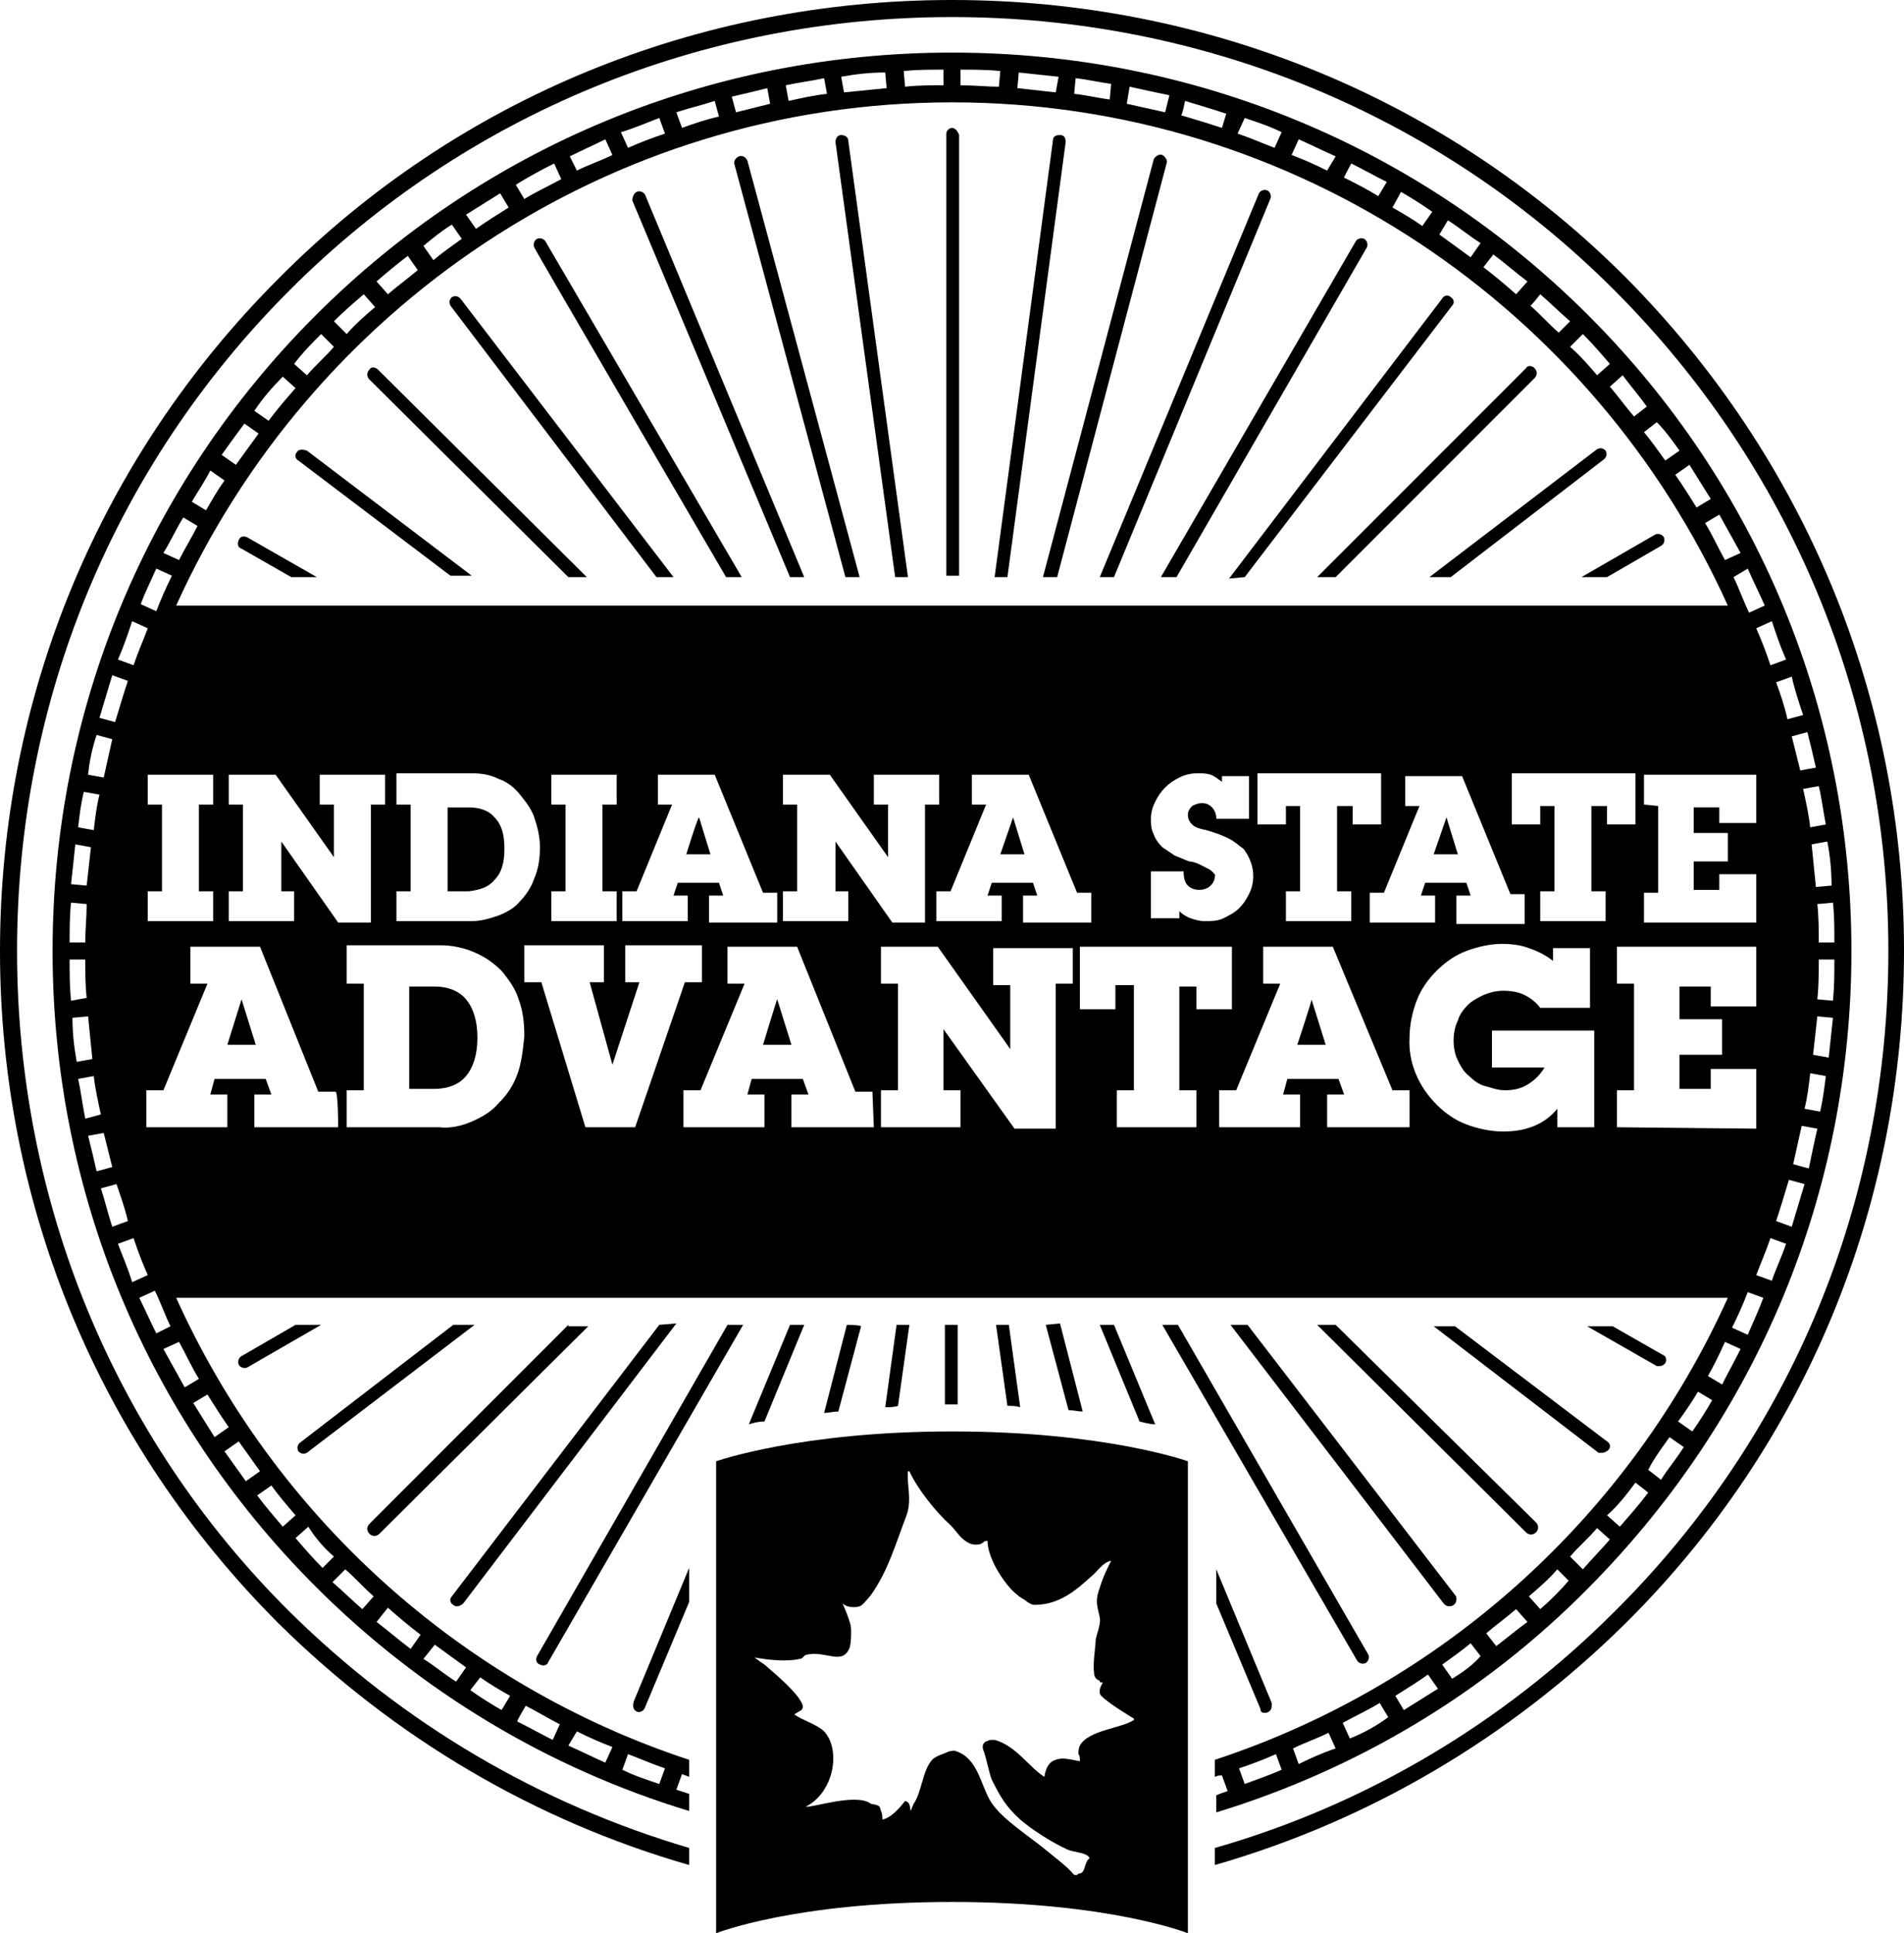 <svg version="1.1" xmlns="http://www.w3.org/2000/svg" xmlns:xlink="http://www.w3.org/1999/xlink" x="0px" y="0px"
	 viewBox="0 0 134 136">
<g>
	<path class="st0" d="M134,66.9c0-17.9-7-34.7-19.6-47.4C101.8,6.9,84.9,0,67,0C49.1,0,32.2,6.9,19.6,19.6C7,32.2,0,49,0,66.9
		c0,17.9,7,34.7,19.6,47.3c8.2,8.1,18.1,13.9,28.9,17v-1.2c-10.5-3.1-20.1-8.7-28.1-16.6C8,101.1,1.2,84.5,1.2,66.9
		S8,32.8,20.4,20.4C32.8,8,49.4,1.2,67,1.2c17.6,0,34.2,6.8,46.6,19.2c12.4,12.4,19.3,28.9,19.3,46.5s-6.8,34.1-19.3,46.5
		c-7.9,7.9-17.6,13.6-28.1,16.6v1.2c10.8-3.1,20.7-8.9,28.9-17C127,101.7,134,84.9,134,66.9z"/>
	<path class="st0" d="M74.4,40.6l7.7-29.1c0.1-0.2-0.1-0.5-0.3-0.6c-0.2-0.1-0.5,0.1-0.6,0.3c0,0,0,0,0,0l-7.8,29.4
		C73.5,40.6,74.4,40.6,74.4,40.6z M78.4,40.6l11-26.6c0.1-0.2,0-0.5-0.2-0.6c-0.2-0.1-0.5,0-0.6,0.2L77.4,40.6L78.4,40.6L78.4,40.6
		L78.4,40.6z M67.5,9.5C67.4,9.2,67.2,9,67,9c-0.2,0-0.4,0.2-0.4,0.4v31.1h0.9L67.5,9.5C67.5,9.5,67.5,9.5,67.5,9.5z M75,10
		c0-0.3-0.1-0.5-0.4-0.5c-0.3,0-0.5,0.1-0.5,0.4L70,40.6h0.9C70.9,40.6,75,10,75,10z M87.6,40.6l14.6-19.1c0.2-0.2,0.1-0.5-0.1-0.6
		c0,0,0,0,0,0c-0.2-0.2-0.5-0.1-0.6,0.1c0,0,0,0,0,0l-15,19.7L87.6,40.6L87.6,40.6z M94,40.6l14-14c0.2-0.2,0.2-0.5,0-0.7
		c-0.2-0.2-0.5-0.2-0.6,0c0,0,0,0,0,0L92.7,40.6H94z M102.1,40.6l10.8-8.3c0.2-0.2,0.2-0.4,0.1-0.6c0,0,0,0,0,0
		c-0.2-0.2-0.4-0.2-0.6-0.1c0,0,0,0,0,0l-11.8,9C100.6,40.6,102.1,40.6,102.1,40.6z M82.8,40.6l13.4-23.2c0.1-0.2,0-0.5-0.2-0.6
		c-0.2-0.1-0.5,0-0.6,0.2L81.7,40.6L82.8,40.6L82.8,40.6z M40,40.6h1.3L26.6,26c-0.2-0.2-0.5-0.2-0.6,0c0,0,0,0,0,0
		c-0.2,0.2-0.2,0.5,0,0.7L40,40.6z M20.9,31.8c-0.2,0.2-0.1,0.5,0.1,0.6c0,0,0,0,0,0l10.7,8.1h1.5l-11.6-8.8
		C21.3,31.6,21,31.6,20.9,31.8C20.9,31.8,20.9,31.8,20.9,31.8z M46.2,40.6h1.2L32.4,21c-0.2-0.2-0.4-0.2-0.6-0.1c0,0,0,0,0,0
		c-0.2,0.2-0.2,0.4-0.1,0.6c0,0,0,0,0,0L46.2,40.6L46.2,40.6z M63.9,40.6L59.7,9.9c0-0.3-0.3-0.4-0.5-0.4c-0.3,0-0.4,0.3-0.4,0.5
		L63,40.6H63.9z M16.8,38c-0.1,0.2-0.1,0.5,0.2,0.6l3.5,2h1.8l-4.9-2.8C17.2,37.7,16.9,37.7,16.8,38L16.8,38z M59.5,40.6h1
		l-7.9-29.3c-0.1-0.2-0.3-0.4-0.6-0.3c-0.2,0.1-0.4,0.3-0.3,0.6L59.5,40.6L59.5,40.6z M55.6,40.6h1L45.4,13.7
		c-0.1-0.2-0.4-0.3-0.6-0.2c-0.2,0.1-0.3,0.4-0.3,0.6c0,0,0,0,0,0L55.6,40.6L55.6,40.6z M51.1,40.6h1.1L38.4,17
		c-0.1-0.2-0.4-0.3-0.6-0.2c-0.2,0.1-0.3,0.4-0.2,0.6C37.6,17.5,51.1,40.6,51.1,40.6z M37.8,116.5c-0.1,0.2-0.1,0.5,0.2,0.6
		c0.2,0.1,0.5,0.1,0.6-0.2l13.7-23.7h-1.1L37.8,116.5z M44.8,120.4c0.2,0.1,0.5,0,0.6-0.3c0,0,0,0,0,0l3.1-7.4v-2.4l-3.9,9.4
		C44.5,120.1,44.6,120.3,44.8,120.4z M55.6,93.2l-2.9,7c0.3-0.1,0.7-0.2,1.1-0.2l2.8-6.8C56.6,93.2,55.6,93.2,55.6,93.2z M59.6,93.2
		L58,99.4c0.3,0,0.6-0.1,1-0.1l1.6-6C60.5,93.2,59.6,93.2,59.6,93.2z M63.1,93.2L62.3,99c0.3,0,0.6,0,0.9-0.1l0.8-5.7L63.1,93.2
		C63.1,93.2,63.1,93.2,63.1,93.2z M31.9,93.2l-10.8,8.3c-0.2,0.2-0.2,0.4-0.1,0.6c0,0,0,0,0,0c0.2,0.2,0.4,0.2,0.6,0.1c0,0,0,0,0,0
		l11.8-9L31.9,93.2C31.9,93.3,31.9,93.2,31.9,93.2z M66.5,93.2v5.6h0.9v-5.6H66.5z M46.4,93.2l-14.6,19.1c-0.2,0.2-0.1,0.5,0.1,0.6
		c0,0,0,0,0,0c0.1,0.1,0.2,0.1,0.3,0.1c0.1,0,0.3-0.1,0.4-0.2l15-19.7L46.4,93.2L46.4,93.2z M40,93.2l-14,14c-0.2,0.2-0.2,0.5,0,0.7
		c0.2,0.2,0.5,0.2,0.7,0l14.7-14.6H40L40,93.2z M94,93.2h-1.3l14.7,14.6c0.2,0.2,0.5,0.2,0.7,0c0.2-0.2,0.2-0.5,0-0.7L94,93.2z
		 M112.8,102.2c0.1,0,0.3-0.1,0.4-0.2c0.2-0.2,0.1-0.5-0.1-0.6c0,0,0,0,0,0l-10.7-8.1h-1.5l11.6,8.9
		C112.6,102.2,112.7,102.2,112.8,102.2z M87.8,93.2h-1.2l15,19.6c0.1,0.1,0.2,0.2,0.4,0.2c0.3,0,0.5-0.2,0.5-0.5
		c0-0.1,0-0.2-0.1-0.3C102.4,112.2,87.8,93.2,87.8,93.2z M116.8,96.1c0.2,0,0.3-0.1,0.4-0.2c0.1-0.2,0.1-0.5-0.2-0.6l-3.5-2h-1.8
		l4.9,2.8C116.7,96.1,116.7,96.1,116.8,96.1z M73.6,93.2l1.6,6c0.3,0,0.7,0.1,1,0.1l-1.6-6.2L73.6,93.2
		C73.6,93.2,73.6,93.2,73.6,93.2z M20.8,93.2l-3.8,2.2c-0.2,0.1-0.3,0.4-0.2,0.6c0.1,0.2,0.4,0.3,0.6,0.2l5.2-3H20.8z M70.1,93.2
		l0.8,5.7c0.3,0,0.6,0,0.9,0.1L71,93.2C71,93.2,70.1,93.2,70.1,93.2z M89,120.5c0.3,0,0.5-0.2,0.5-0.5c0-0.1,0-0.1,0-0.2l-3.9-9.4
		v2.4l3.1,7.4C88.7,120.4,88.8,120.5,89,120.5z M77.4,93.2l2.8,6.8c0.4,0.1,0.8,0.2,1.1,0.2l-2.9-7H77.4z M82.9,93.2h-1.1l13.7,23.6
		c0.1,0.2,0.4,0.3,0.6,0.2c0.2-0.1,0.3-0.4,0.2-0.6L82.9,93.2z M113.1,40.6l3.8-2.2c0.2-0.1,0.3-0.4,0.2-0.6
		c-0.1-0.2-0.4-0.3-0.6-0.2l-5.2,3H113.1z M100.9,60.1h1.7l-0.8-2.6L100.9,60.1z"/>
	<path class="st0" d="M130.3,66.9c0-16.9-6.6-32.8-18.5-44.7C99.9,10.3,84,3.7,67,3.7s-32.9,6.6-44.8,18.5
		C10.3,34.1,3.7,50,3.7,66.9s6.6,32.8,18.5,44.7c7.4,7.4,16.4,12.8,26.3,15.8v-1.2c-0.3-0.1-0.6-0.2-0.9-0.3l0.4-1.1
		c0.2,0.1,0.3,0.1,0.5,0.2v-1.2c-16.1-5.3-29.2-17.2-36.1-32.5h109.2c-6.9,15.3-20,27.2-36.1,32.5v1.2c0.2-0.1,0.3-0.1,0.5-0.1
		l0.4,1.1c-0.3,0.1-0.6,0.2-0.8,0.3v1.2c9.8-3,18.8-8.3,26.2-15.8C123.7,99.7,130.3,83.9,130.3,66.9L130.3,66.9z M123,93.9l-1.1-0.5
		c0.4-0.8,0.8-1.7,1.1-2.5l1.1,0.4C123.8,92.1,123.4,93,123,93.9L123,93.9z M124.7,90.1l-1.1-0.4c0.3-0.8,0.7-1.7,1-2.6l1.1,0.4
		C125.4,88.4,125,89.2,124.7,90.1z M115.7,56.6v-2.1h7.9v3.4H121v-1.1h-1.8v1.8h2.4v2h-2.4v2h1.8v-1.1h2.6v3.4h-7.9v-2.1h1v-6.1
		L115.7,56.6L115.7,56.6z M126.1,86.3l-1.1-0.4c0.3-0.9,0.6-1.9,0.9-2.9l1.1,0.3C126.7,84.3,126.4,85.3,126.1,86.3z M127.3,82.2
		l-1.1-0.3c0.2-0.9,0.4-1.8,0.6-2.7l1.1,0.2C127.7,80.3,127.5,81.2,127.3,82.2z M128.1,78.2L127,78c0.2-0.8,0.3-1.6,0.4-2.5l1.1,0.2
		C128.4,76.5,128.3,77.3,128.1,78.2z M128.7,74.4l-1.1-0.2c0.1-0.9,0.2-1.8,0.3-2.7l1.1,0.1C128.9,72.5,128.8,73.5,128.7,74.4
		L128.7,74.4z M129,70.4l-1.1-0.1c0.1-0.9,0.1-1.8,0.1-2.8h1.1C129.1,68.5,129.1,69.4,129,70.4L129,70.4z M129.1,66.3H128
		c0-0.9,0-1.8-0.1-2.7l1.1-0.1C129.1,64.4,129.1,65.4,129.1,66.3L129.1,66.3z M128.9,62.3l-1.1,0.1c-0.1-1-0.2-2-0.3-3l1.1-0.2
		C128.8,60.2,128.9,61.2,128.9,62.3z M128.5,58l-1.1,0.2c-0.1-0.9-0.3-1.8-0.5-2.7l1.1-0.2C128.2,56.1,128.3,57,128.5,58L128.5,58z
		 M127.8,54l-1.1,0.2c-0.2-0.8-0.4-1.6-0.6-2.4l1.1-0.3C127.4,52.3,127.6,53.1,127.8,54z M126.9,50.3l-1.1,0.3
		c-0.2-0.9-0.5-1.8-0.8-2.6l1.1-0.4C126.3,48.5,126.6,49.4,126.9,50.3L126.9,50.3z M125.7,46.4l-1.1,0.4c-0.3-0.9-0.6-1.7-1-2.6
		l1.1-0.5C125,44.6,125.3,45.5,125.7,46.4z M124.2,42.6l-1.1,0.5c-0.4-0.8-0.7-1.7-1.1-2.5L123,40C123.4,40.9,123.8,41.7,124.2,42.6
		z M122.5,38.9l-1.1,0.5c-0.5-0.9-0.9-1.8-1.4-2.6l1-0.6C121.5,37.1,122,38,122.5,38.9L122.5,38.9z M120.4,35.1l-1,0.6
		c-0.5-0.8-1-1.6-1.5-2.3l1-0.7C119.4,33.5,119.9,34.3,120.4,35.1z M118.2,31.7l-1,0.7c-0.5-0.7-1-1.4-1.5-2l0.9-0.7
		C117.2,30.3,117.7,31,118.2,31.7z M115.9,28.6l-0.9,0.7c-0.6-0.7-1.1-1.4-1.7-2.1l0.9-0.8C114.8,27.2,115.4,27.9,115.9,28.6z
		 M111.4,23.5c0.7,0.7,1.3,1.4,1.9,2.1l-0.9,0.8c-0.6-0.7-1.2-1.4-1.9-2L111.4,23.5z M108.4,20.7c0.7,0.6,1.4,1.3,2.1,1.9l-0.8,0.8
		c-0.7-0.6-1.3-1.3-2-1.9C107.7,21.6,108.4,20.7,108.4,20.7z M105.1,17.9c0.8,0.6,1.6,1.3,2.4,1.9l-0.8,0.9
		c-0.8-0.7-1.5-1.3-2.3-1.9L105.1,17.9z M101.9,15.5c0.8,0.5,1.5,1.1,2.3,1.6l-0.7,1c-0.7-0.5-1.5-1.1-2.2-1.6L101.9,15.5
		L101.9,15.5z M98.6,13.5c0.7,0.4,1.5,0.9,2.2,1.4l-0.7,1c-0.7-0.5-1.4-0.9-2.1-1.3L98.6,13.5L98.6,13.5z M95.1,11.5
		c0.8,0.4,1.7,0.9,2.5,1.3l-0.6,1c-0.8-0.5-1.6-0.9-2.4-1.3C94.5,12.6,95.1,11.5,95.1,11.5z M91.4,9.8c0.9,0.4,1.7,0.8,2.6,1.2
		L93.4,12c-0.8-0.4-1.7-0.8-2.5-1.1C90.9,10.9,91.4,9.8,91.4,9.8z M87.6,8.3c0.9,0.3,1.8,0.6,2.6,1l-0.5,1.1c-0.8-0.3-1.7-0.7-2.6-1
		L87.6,8.3L87.6,8.3z M83.4,7.1c1,0.3,2,0.6,2.9,0.9L86,9c-0.9-0.3-1.9-0.6-2.9-0.9C83.2,8.2,83.4,7.1,83.4,7.1z M79.5,6.1
		c0.9,0.2,1.8,0.4,2.8,0.6L82,7.9c-0.9-0.2-1.8-0.4-2.7-0.6L79.5,6.1z M75.7,5.5c0.9,0.1,1.7,0.3,2.5,0.4L78.1,7
		c-0.8-0.1-1.6-0.3-2.5-0.4L75.7,5.5z M71.7,5.1c0.9,0.1,1.9,0.2,2.8,0.3l-0.2,1.1c-0.9-0.1-1.8-0.2-2.7-0.3L71.7,5.1z M67.6,4.9
		c0.9,0,1.9,0,2.8,0.1l-0.1,1.1C69.5,6.1,68.5,6,67.6,6L67.6,4.9L67.6,4.9L67.6,4.9z M67,7.2c24.3,0,45.2,14.6,54.6,35.4H12.4
		C21.8,21.8,42.7,7.2,67,7.2L67,7.2z M103.2,62.1h-2.9L100,63h1v1.9h-4.6v-2.1h1l2.5-6.1h-1v-2.1h4l3.4,8.3h1v2.1h-4.8V63h1
		L103.2,62.1L103.2,62.1z M94.1,56.7v6h1v2.1h-4.6v-2.1h1v-6h-1v1.3h-2v-3.6h8.7v3.6h-2v-1.3L94.1,56.7L94.1,56.7z M85.4,61.4
		c-0.1-0.1-0.2-0.2-0.4-0.3c-0.2-0.1-0.4-0.2-0.6-0.3c-0.2-0.1-0.5-0.2-0.7-0.2c-0.3-0.1-0.7-0.3-1-0.4c-0.3-0.2-0.6-0.4-0.9-0.6
		c-0.3-0.3-0.5-0.6-0.6-0.9c-0.2-0.4-0.2-0.7-0.2-1.1c0-0.4,0.1-0.8,0.3-1.2c0.2-0.4,0.4-0.7,0.7-1c0.3-0.3,0.6-0.5,1-0.7
		c0.4-0.2,0.8-0.3,1.3-0.3c0.3,0,0.6,0,0.9,0.1s0.5,0.3,0.8,0.5v-0.4h1.9v3h-2.3c0-0.3-0.1-0.6-0.3-0.8c-0.2-0.2-0.4-0.3-0.7-0.3
		c-0.3,0-0.5,0.1-0.7,0.2c-0.2,0.2-0.3,0.4-0.3,0.6c0,0.3,0.1,0.5,0.3,0.7c0.2,0.2,0.5,0.3,1,0.4c0.7,0.2,1.2,0.4,1.6,0.6
		c0.4,0.2,0.7,0.5,1,0.7c0.4,0.5,0.7,1.2,0.7,1.9c0,0.5-0.1,0.9-0.3,1.3c-0.2,0.4-0.4,0.7-0.7,1c-0.3,0.3-0.7,0.5-1.1,0.7
		c-0.4,0.2-0.9,0.2-1.3,0.2c-0.4,0-0.7-0.1-1-0.2c-0.3-0.1-0.6-0.3-0.8-0.5v0.5h-2v-3.3h2.3c0,0.5,0.1,0.8,0.3,1
		c0.2,0.2,0.5,0.3,0.8,0.3c0.3,0,0.6-0.1,0.8-0.3c0.2-0.2,0.3-0.4,0.3-0.7C85.6,61.7,85.5,61.5,85.4,61.4L85.4,61.4z M72.7,62.1
		h-2.9L69.5,63h1v1.8h-4.6v-2.1h1l2.5-6.1h-1v-2.1h4l3.4,8.3h1v2.1H72V63h1C73,63,72.7,62.1,72.7,62.1z M59.7,62.7v2.1h-4.6v-2.1h1
		v-6.1h-1v-2.1h3.3l4.1,5.8v-3.7h-1v-2.1h4.6v2.1h-1v8.3h-2.3l-4-5.7v3.5L59.7,62.7L59.7,62.7L59.7,62.7z M50.6,62.1h-2.9L47.4,63h1
		v1.8h-4.6v-2.1h1l2.5-6.1h-1v-2.1h4l3.4,8.3h1v2.1h-4.8V63h1L50.6,62.1L50.6,62.1z M43.4,62.7v2.1h-4.6v-2.1h1v-6.1h-1v-2.1h4.6
		v2.1h-1v6.1L43.4,62.7L43.4,62.7z M27.9,56.6v-2.2h5.3c0.7,0,1.3,0.1,1.9,0.4c0.6,0.2,1.1,0.6,1.5,1.1c0.4,0.5,0.8,1,1,1.6
		s0.4,1.3,0.4,2.1c0,0.8-0.1,1.5-0.4,2.2c-0.2,0.6-0.6,1.2-1,1.6c-0.4,0.5-1,0.8-1.5,1c-0.6,0.2-1.2,0.4-1.9,0.4h-5.3v-2.1h1v-6.1
		C28.9,56.6,27.9,56.6,27.9,56.6z M20.7,62.7v2.1h-4.6v-2.1h1v-6.1h-1v-2.1h3.3l4.1,5.8v-3.7h-1v-2.1h4.6v2.1h-1v8.3h-2.3l-4-5.7
		v3.5L20.7,62.7L20.7,62.7L20.7,62.7z M15,62.7v2.1h-4.6v-2.1h1v-6.1h-1v-2.1H15v2.1h-1v6.1C14,62.7,15,62.7,15,62.7z M66.4,4.9V6
		c-0.9,0-1.8,0-2.7,0.1L63.6,5C64.5,4.9,65.4,4.9,66.4,4.9L66.4,4.9z M62.3,5.1l0.1,1.1c-1,0.1-2,0.2-3,0.3l-0.2-1.1
		C60.3,5.2,61.3,5.1,62.3,5.1z M58,5.5l0.2,1.1c-0.9,0.1-1.8,0.3-2.7,0.5L55.3,6C56.2,5.8,57.1,5.7,58,5.5z M54,6.2l0.2,1.1
		c-0.8,0.2-1.6,0.4-2.4,0.6l-0.3-1.1C52.4,6.6,53.2,6.4,54,6.2L54,6.2z M50.3,7.1l0.3,1.1c-0.9,0.2-1.8,0.5-2.6,0.8l-0.4-1.1
		C48.5,7.6,49.4,7.4,50.3,7.1z M46.4,8.3l0.4,1.1c-0.9,0.3-1.7,0.6-2.6,1l-0.5-1.1C44.7,9,45.6,8.6,46.4,8.3z M42.6,9.8l0.5,1.1
		c-0.8,0.4-1.7,0.7-2.5,1.1L40.1,11C40.9,10.6,41.8,10.2,42.6,9.8z M39,11.5l0.5,1.1c-0.9,0.5-1.8,0.9-2.6,1.4l-0.6-1
		C37.1,12.5,38,12,39,11.5z M35.2,13.6l0.6,1c-0.8,0.5-1.6,1-2.3,1.5l-0.7-1C33.6,14.6,34.4,14.1,35.2,13.6z M31.8,15.8l0.7,1
		c-0.7,0.5-1.4,1-2,1.5l-0.7-1C30.4,16.8,31,16.3,31.8,15.8z M28.7,18l0.7,1c-0.7,0.6-1.4,1.1-2.1,1.7l-0.8-0.9
		C27.2,19.2,27.9,18.6,28.7,18z M25.6,20.7l0.8,0.9c-0.7,0.6-1.4,1.2-2,1.9l-0.9-0.9C24.2,21.9,24.9,21.3,25.6,20.7z M22.6,23.5
		l0.9,0.9c-0.6,0.7-1.3,1.3-1.9,2l-0.9-0.8C21.3,24.8,22,24.1,22.6,23.5z M19.9,26.5l0.9,0.8c-0.7,0.8-1.3,1.5-1.9,2.3l-1-0.7
		C18.5,28,19.2,27.2,19.9,26.5z M17.2,29.8l1,0.7c-0.5,0.7-1.1,1.5-1.6,2.2l-1-0.7C16.1,31.3,16.6,30.6,17.2,29.8z M14.8,33.1l1,0.7
		c-0.5,0.7-0.9,1.4-1.3,2.1l-1-0.6C13.9,34.6,14.4,33.9,14.8,33.1z M12.9,36.4l1,0.6c-0.4,0.8-0.9,1.6-1.3,2.4l-1.1-0.5
		C12,38.1,12.4,37.2,12.9,36.4z M11,40l1.1,0.5c-0.4,0.8-0.8,1.7-1.1,2.5l-1.1-0.5C10.2,41.7,10.6,40.9,11,40z M9.3,43.7l1.1,0.5
		c-0.3,0.8-0.7,1.7-1,2.6l-1.1-0.4C8.7,45.5,9,44.6,9.3,43.7z M7.9,47.5l1.1,0.4c-0.3,0.9-0.6,1.9-0.9,2.9l-1.1-0.3
		C7.3,49.5,7.6,48.5,7.9,47.5L7.9,47.5z M6.8,51.7L7.9,52c-0.2,0.9-0.4,1.8-0.6,2.7l-1.1-0.2C6.3,53.5,6.5,52.6,6.8,51.7L6.8,51.7z
		 M5.9,55.7L7,55.9c-0.2,0.8-0.3,1.6-0.4,2.5l-1.1-0.2C5.6,57.3,5.7,56.5,5.9,55.7z M5.3,59.4l1.1,0.2c-0.1,0.9-0.2,1.8-0.3,2.7
		l-1.1-0.1C5.1,61.3,5.2,60.4,5.3,59.4L5.3,59.4z M5,63.5l1.1,0.1C6.1,64.5,6,65.4,6,66.3H4.9C4.9,65.4,4.9,64.4,5,63.5z M4.9,67.5
		H6c0,0.9,0,1.8,0.1,2.7L5,70.4C4.9,69.4,4.9,68.5,4.9,67.5z M5.1,71.6l1.1-0.1c0.1,1,0.2,2,0.3,3l-1.1,0.2
		C5.2,73.6,5.1,72.6,5.1,71.6z M5.5,75.9l1.1-0.2c0.1,0.9,0.3,1.8,0.5,2.7L6,78.7C5.8,77.7,5.7,76.8,5.5,75.9L5.5,75.9z M6.2,79.9
		l1.1-0.2c0.2,0.8,0.4,1.6,0.6,2.4l-1.1,0.3C6.6,81.5,6.4,80.7,6.2,79.9L6.2,79.9z M7.1,83.6l1.1-0.3C8.5,84.2,8.8,85,9,85.9
		l-1.1,0.4C7.6,85.4,7.4,84.5,7.1,83.6z M8.3,87.5l1.1-0.4c0.3,0.9,0.6,1.7,1,2.6l-1.1,0.5C9,89.2,8.6,88.3,8.3,87.5z M9.8,91.3
		l1.1-0.5c0.4,0.8,0.7,1.7,1.1,2.5L11,93.8C10.6,93,10.2,92.1,9.8,91.3z M44.2,123.4c0.8,0.3,1.7,0.7,2.6,1l-0.4,1.1
		c-0.9-0.3-1.8-0.6-2.6-1C43.8,124.5,44.2,123.4,44.2,123.4z M40.6,121.8c0.8,0.4,1.7,0.8,2.5,1.1l-0.5,1.1
		c-0.9-0.4-1.7-0.8-2.6-1.2L40.6,121.8z M37,120c0.8,0.4,1.6,0.9,2.4,1.3l-0.5,1.1c-0.8-0.4-1.7-0.9-2.5-1.3C36.4,121,37,120,37,120
		z M33.8,118c0.7,0.5,1.4,0.9,2.1,1.3l-0.6,1c-0.7-0.4-1.5-0.9-2.2-1.4L33.8,118z M30.6,115.7c0.7,0.5,1.5,1.1,2.2,1.6l-0.7,1
		c-0.8-0.5-1.5-1.1-2.3-1.6C29.8,116.7,30.6,115.7,30.6,115.7z M27.3,113.1c0.8,0.7,1.5,1.3,2.3,1.9l-0.7,1
		c-0.8-0.6-1.6-1.3-2.4-1.9L27.3,113.1z M24.3,110.4c0.7,0.6,1.3,1.3,2,1.9l-0.8,0.9c-0.7-0.6-1.4-1.3-2.1-1.9L24.3,110.4z
		 M23.5,109.5l-0.8,0.8c-0.7-0.7-1.3-1.4-1.9-2.1l0.9-0.8C22.2,108.2,22.8,108.9,23.5,109.5L23.5,109.5z M20.8,106.6l-0.9,0.8
		c-0.6-0.7-1.2-1.4-1.8-2.2l1-0.7C19.6,105.2,20.2,105.9,20.8,106.6L20.8,106.6z M18.3,103.5l-1,0.7c-0.5-0.7-1-1.4-1.5-2.1l1-0.7
		C17.3,102.1,17.8,102.8,18.3,103.5z M16.1,100.4l-1,0.7c-0.5-0.8-1-1.6-1.5-2.4l1-0.6C15.1,98.9,15.6,99.7,16.1,100.4L16.1,100.4z
		 M12.6,94.4c0.5,0.9,0.9,1.8,1.4,2.6l-1,0.6c-0.5-0.9-1-1.8-1.5-2.7L12.6,94.4L12.6,94.4z M23.8,79.3h-5.9v-2.3h1.2l-0.4-1.1h-3.6
		l-0.3,1.1h1.2v2.3h-5.7v-2.6h1.2l3.1-7.5h-1.2v-2.6h4.9l4.1,10.2h1.2C23.8,76.7,23.8,79.3,23.8,79.3z M36.4,75.6
		c-0.3,0.8-0.7,1.4-1.3,2c-0.5,0.6-1.2,1-1.9,1.3c-0.7,0.3-1.5,0.5-2.3,0.4h-6.5v-2.6h1.2v-7.5h-1.2v-2.7h6.6c0.9,0,1.7,0.2,2.4,0.5
		c0.7,0.3,1.3,0.7,1.9,1.3c0.5,0.6,1,1.3,1.2,2c0.3,0.8,0.4,1.6,0.4,2.6C36.8,73.9,36.7,74.8,36.4,75.6L36.4,75.6z M44.7,79.3h-3.5
		l-3.1-10.2h-1.2v-2.6h5.6v2.6h-1l1.6,5.8l1.9-5.8h-1v-2.6h5.4v2.6h-1.2L44.7,79.3L44.7,79.3z M61.5,79.3h-5.8v-2.3h1.2l-0.4-1.1
		h-3.6l-0.3,1.1h1.2v2.3h-5.7v-2.6h1.2l3.1-7.5h-1.2v-2.6h4.9l4.1,10.2h1.2L61.5,79.3L61.5,79.3z M75.5,69.2h-1.2v10.2h-2.9l-5-7
		v4.3h1.2v2.6h-5.6v-2.6h1.2v-7.5h-1.2v-2.6h4l5.1,7.2v-4.5h-1.2v-2.6h5.6L75.5,69.2L75.5,69.2L75.5,69.2z M83,69.3v7.4h1.2v2.6
		h-5.6v-2.6h1.2v-7.4h-1.3V71h-2.5v-4.4h10.7V71h-2.5v-1.6H83z M99.2,79.3h-5.8v-2.3h1.2l-0.4-1.1h-3.6l-0.3,1.1h1.2v2.3h-5.7v-2.6
		H87l3.1-7.5h-1.2v-2.6h4.9L98,76.7h1.2L99.2,79.3L99.2,79.3L99.2,79.3z M112.2,79.3h-2.6V78c-0.9,1.1-2.2,1.6-3.8,1.6
		c-0.9,0-1.8-0.2-2.6-0.5c-0.8-0.3-1.5-0.8-2.1-1.4c-1.3-1.3-2-3-1.9-4.7c0-0.9,0.2-1.8,0.5-2.6c0.3-0.8,0.8-1.5,1.4-2.1
		c0.6-0.6,1.3-1.1,2.1-1.4c0.8-0.3,1.7-0.5,2.5-0.5c0.7,0,1.4,0.1,1.9,0.3c0.6,0.2,1.2,0.5,1.7,0.9v-0.9h2.6v4.2h-3.5
		c-0.3-0.4-0.7-0.7-1.1-0.9c-0.4-0.2-0.9-0.3-1.5-0.3c-0.5,0-0.9,0.1-1.4,0.3c-0.4,0.2-0.8,0.4-1.1,0.7c-0.3,0.3-0.6,0.7-0.7,1.1
		c-0.2,0.4-0.3,0.9-0.3,1.4c0,0.5,0.1,1,0.3,1.4c0.2,0.4,0.4,0.8,0.8,1.1c0.3,0.3,0.7,0.6,1.1,0.7s0.9,0.3,1.4,0.3
		c0.6,0,1.1-0.1,1.6-0.4c0.5-0.3,0.9-0.7,1.2-1.2H105v-2.6h7.2L112.2,79.3C112.2,79.3,112.2,79.3,112.2,79.3z M112,56.7v6h1v2.1
		h-4.6v-2.1h1v-6h-1v1.3h-2v-3.6h8.7v3.6h-2v-1.3H112z M113.8,79.3v-2.6h1.2v-7.5h-1.2v-2.6h9.8v4.2h-3.2v-1.4h-2.2v2.3h3v2.5h-3
		v2.4h2.2v-1.4h3.2v4.2L113.8,79.3L113.8,79.3z M121.4,94.4l1.1,0.5c-0.4,0.8-0.9,1.7-1.3,2.5l-1-0.6
		C120.6,96.1,121,95.3,121.4,94.4z M119.5,97.9l1,0.6c-0.4,0.7-0.9,1.5-1.4,2.2l-1-0.7C118.6,99.3,119.1,98.6,119.5,97.9z
		 M117.5,101.1l1,0.7c-0.5,0.8-1.1,1.5-1.6,2.3l-0.9-0.7C116.4,102.6,117,101.8,117.5,101.1z M115.1,104.3l0.9,0.7
		c-0.6,0.8-1.3,1.6-2,2.4l-0.9-0.8C113.9,105.9,114.5,105.1,115.1,104.3z M87.6,125.5l-0.4-1.1c0.9-0.3,1.7-0.6,2.6-1l0.4,1.1
		C89.3,124.9,88.4,125.2,87.6,125.5z M91.4,124.1l-0.4-1.1c0.8-0.4,1.7-0.7,2.5-1.1l0.5,1.1C93.1,123.3,92.2,123.7,91.4,124.1
		L91.4,124.1z M95,122.3l-0.5-1.1c0.9-0.5,1.8-0.9,2.6-1.4l0.6,1C96.9,121.4,96,121.9,95,122.3z M98.8,120.3l-0.6-1
		c0.8-0.5,1.6-1,2.3-1.5l0.7,1C100.4,119.3,99.6,119.8,98.8,120.3z M102.2,118.1l-0.7-1c0.7-0.5,1.4-1,2-1.5l0.7,0.9
		C103.7,117.1,103,117.6,102.2,118.1z M105.3,115.8l-0.7-0.9c0.7-0.6,1.4-1.1,2.1-1.7l0.8,0.9C106.8,114.6,106.1,115.2,105.3,115.8z
		 M108.4,113.2l-0.8-0.9c0.7-0.6,1.4-1.2,2-1.9l0.8,0.8C109.8,111.9,109.1,112.6,108.4,113.2z M110.5,109.5c0.6-0.7,1.3-1.3,1.9-2
		l0.9,0.8c-0.6,0.7-1.3,1.4-1.9,2.1L110.5,109.5z"/>
	<path class="st0" d="M16,73.5h2l-1-3.2L16,73.5z M34.8,61.9c0.5-0.5,0.7-1.2,0.7-2.2c0-1-0.2-1.7-0.7-2.2c-0.4-0.5-1.1-0.7-1.8-0.7
		h-1.5v5.9H33C33.8,62.6,34.4,62.4,34.8,61.9L34.8,61.9z M91.3,73.5h2l-1-3.2C92.4,70.2,91.3,73.5,91.3,73.5z M48.3,60.1H50
		l-0.8-2.6C49.1,57.5,48.3,60.1,48.3,60.1z M30.6,69.4h-1.8v7.2h1.8c0.9,0,1.7-0.3,2.2-0.9c0.5-0.6,0.8-1.5,0.8-2.7
		s-0.3-2.1-0.8-2.7C32.3,69.7,31.5,69.4,30.6,69.4L30.6,69.4z M70.4,60.1h1.7l-0.8-2.6L70.4,60.1z M53.7,73.5h2l-1-3.2
		C54.7,70.2,53.7,73.5,53.7,73.5z M83.6,102.8c0,0-5.8-2.1-16.6-2.1c-10.7,0-16.6,2.1-16.6,2.1V136c0,0,5.5-2.2,16.6-2.2
		s16.6,2.2,16.6,2.2V102.8z M58,121.8c-0.5-0.5-1.6-0.8-2.1-1.2l0.5-0.3c0.1-0.1,0.1-0.2,0.1-0.3c-0.2-0.8-2-2.3-2.7-2.9
		c-0.3-0.2-0.3-0.2-0.7-0.5c1.1,0.2,2.3,0.3,3.2,0.1c0.2,0,0.3-0.3,0.5-0.3c1.3-0.3,2.5,0.8,3-0.5c0.1-0.4,0.1-0.8,0.1-1.1
		c0-0.2,0-0.4-0.1-0.7c-0.2-0.6-0.2-0.6-0.5-1.3c0.3,0.3,0.9,0.3,1.2,0.2c0.1,0,0.4-0.3,0.8-0.8c1.2-1.7,1.7-3.5,2.5-5.6
		c0.4-1.1,0-2.2,0.1-3.1c0,0,0,0,0.1,0c0.6,1.3,1.9,2.9,2.9,3.8c0.5,0.5,0.7,1,1.4,1.3c0.3,0.1,0.7,0.1,0.9-0.1
		c0.1-0.1,0.2-0.1,0.3-0.1c0,1.3,1.3,3.2,2.1,3.8c0.2,0.2,0.5,0.3,0.7,0.5c0.2,0.1,0.3,0.2,0.5,0.2c1.8,0,3-1.1,4-2
		c0.4-0.3,0.8-1,1.4-1.1c-0.3,0.6-0.6,1.2-0.8,1.9c-0.4,1-0.1,1.5,0,2.1c0.1,0.5-0.3,1.3-0.3,1.7c0,0.4-0.2,1.5-0.1,2.2
		c0,0.2,0.1,0.4,0.3,0.5c0,0,0.1,0,0.1,0.1c0,0.1,0.2,0,0.2,0.1c-0.2,0.3-0.3,0.7-0.1,0.9c0.5,0.5,1.8,1.3,2.3,1.6v0.1
		c-0.9,0.6-3.2,0.7-3.8,1.8c-0.1,0.2-0.1,0.4-0.1,0.6c0.1,0.1,0.1,0.3,0.1,0.5c-0.6-0.1-1.2-0.3-1.7-0.1c-0.4,0.1-0.7,0.5-0.8,1.2
		c-1.1-0.7-2-2.2-3.5-2.6c-0.1,0-0.2,0-0.3,0c-0.1,0-0.2,0.1-0.3,0.1c-0.2,0.1-0.3,0.3-0.2,0.6c0,0,0,0,0,0c0.2,0.5,0.4,1.6,0.6,2.1
		c0.6,1.2,1,1.9,2,2.8c0.8,0.7,2.2,1.6,3.3,2.1c0.4,0.2,1.2,0.2,1.5,0.5c0.1,0.1,0.1,0.1,0,0.2c-0.3,0.3-0.2,0.9-0.6,1
		c-0.1,0-0.1,0-0.2,0.1c-0.1,0-0.1,0-0.2,0c-0.5-0.6-1.2-1.1-1.8-1.6c-1.3-1.1-3.3-2.3-4.1-3.6c-0.7-1.2-0.9-3-2.4-3.5
		c-0.2-0.1-0.3,0-0.5,0c-0.4,0.2-0.9,0.3-1.2,0.6c-0.7,0.8-0.7,2.2-1.3,3.1c-0.1,0.2-0.2,0.5-0.2,0.5c-0.1-0.3,0-0.6-0.4-0.7
		c-0.4,0.5-1,1.2-1.6,1.3v0c0-0.2,0-0.4-0.1-0.6c-0.1-0.3,0-0.4-0.7-0.5c-1-0.8-4.2,0.3-4.6,0.2C58.7,126.1,59.2,123.1,58,121.8
		C58,121.8,58,121.8,58,121.8z"/>
</g>
</svg>
